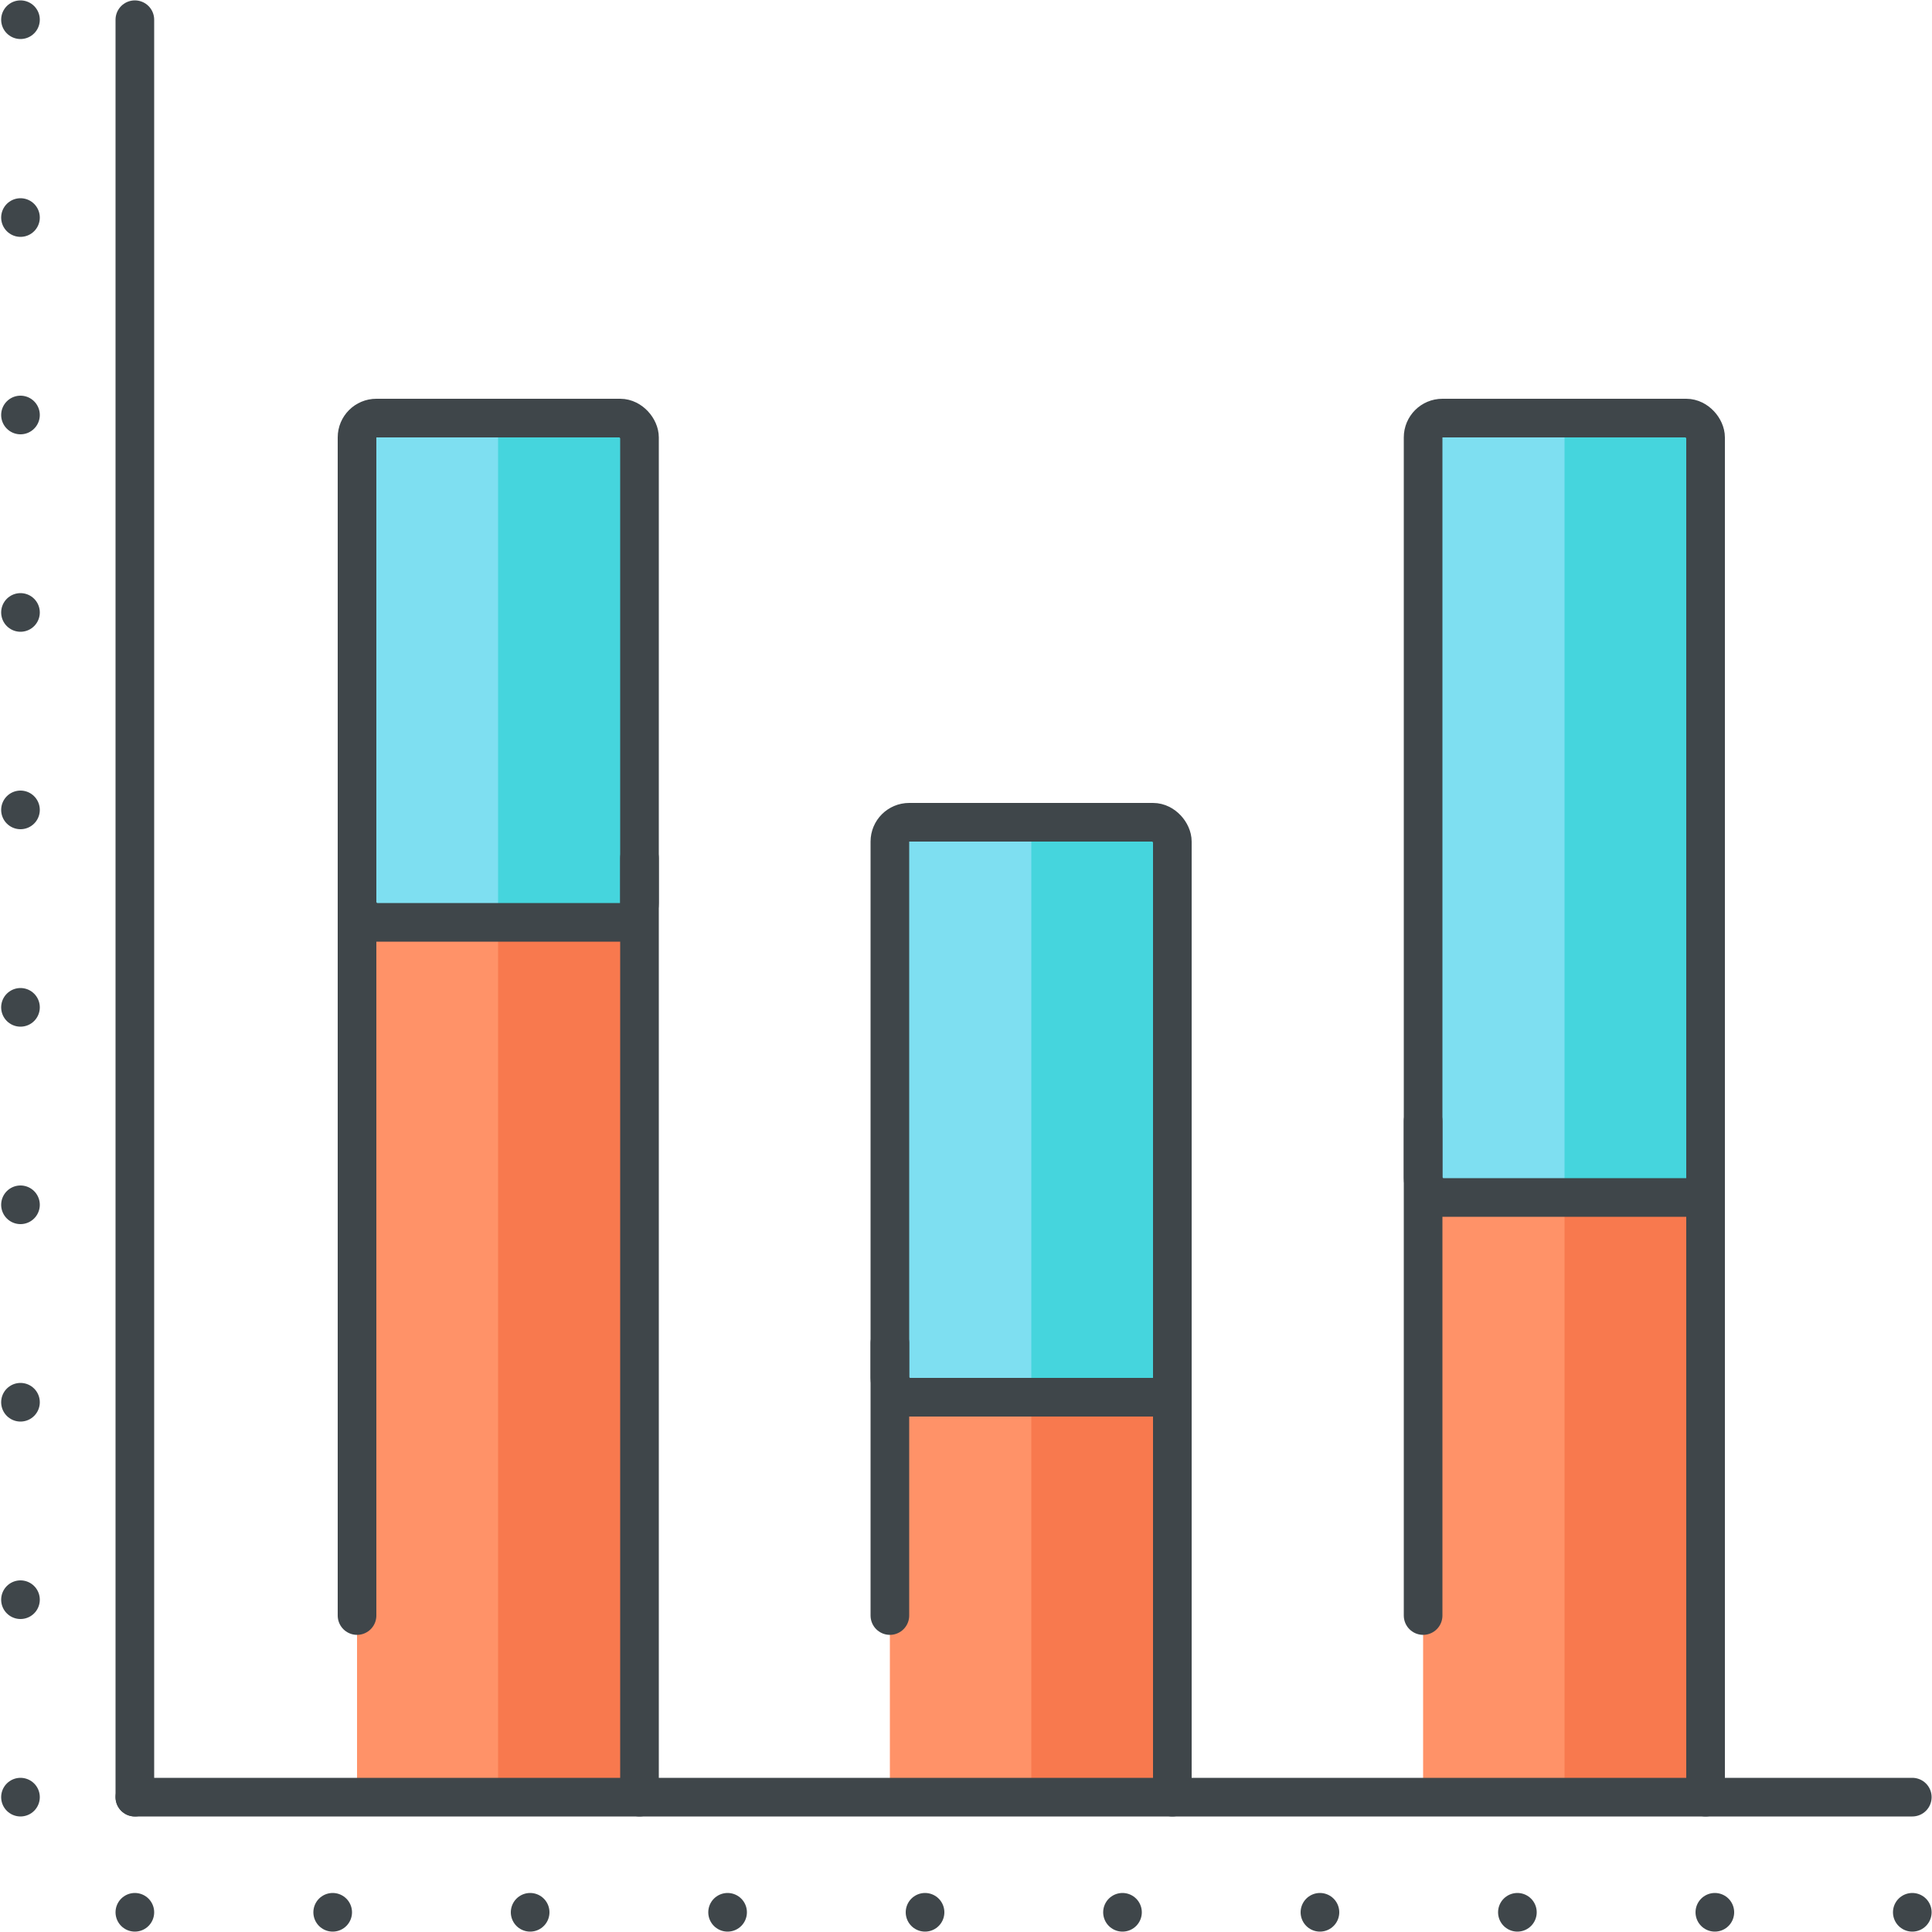 <svg xmlns="http://www.w3.org/2000/svg" viewBox="0 0 50 50"><defs><style>.cls-1,.cls-6{fill:none;stroke:#3f464a;stroke-linecap:round;stroke-miterlimit:10;}.cls-2{fill:#ff9268;}.cls-3{fill:#7edff1;}.cls-4{fill:#45d5dd;}.cls-5{fill:#f8794e;}.cls-6{stroke-dasharray:0 5.11;}</style></defs><g id="Layer_26" data-name="Layer 26"><line class="cls-1" x1="3.49" y1="46.51" x2="3.49" y2="0.51"/><rect class="cls-2" x="9.24" y="23.87" width="7.31" height="22.64"/><rect class="cls-3" x="9.24" y="10.94" width="7.31" height="12.93"/><rect class="cls-4" x="12.89" y="10.97" width="3.65" height="12.9"/><rect class="cls-5" x="12.89" y="23.87" width="3.65" height="22.64"/><rect class="cls-1" x="9.24" y="10.82" width="7.31" height="13.05" rx="0.5"/><line class="cls-1" x1="16.55" y1="22.21" x2="16.55" y2="46.51"/><line class="cls-1" x1="9.24" y1="23.07" x2="9.24" y2="41.81"/><rect class="cls-2" x="23.03" y="36.16" width="7.31" height="10.34"/><rect class="cls-5" x="26.69" y="36.16" width="3.46" height="10.34"/><line class="cls-1" x1="30.34" y1="34.76" x2="30.34" y2="46.51"/><rect class="cls-3" x="23.03" y="21.28" width="7.31" height="14.88"/><rect class="cls-4" x="26.69" y="21.28" width="3.65" height="14.88"/><rect class="cls-1" x="23.03" y="21.28" width="7.31" height="14.88" rx="0.5"/><line class="cls-1" x1="23.03" y1="34.76" x2="23.03" y2="41.81"/><rect class="cls-2" x="36.83" y="30.99" width="7.31" height="15.52"/><rect class="cls-3" x="36.83" y="10.94" width="7.31" height="20.05" rx="0.5"/><rect class="cls-5" x="40.49" y="31.29" width="3.46" height="15.22"/><rect class="cls-4" x="40.49" y="10.97" width="3.65" height="20.32"/><rect class="cls-1" x="36.83" y="10.82" width="7.31" height="20.17" rx="0.5"/><line class="cls-1" x1="44.14" y1="29.41" x2="44.14" y2="46.51"/><line class="cls-1" x1="36.83" y1="29.01" x2="36.83" y2="41.81"/><line class="cls-1" x1="49.49" y1="46.51" x2="3.49" y2="46.51"/><line class="cls-1" x1="0.53" y1="46.51" x2="0.53" y2="46.51"/><line class="cls-6" x1="0.53" y1="41.4" x2="0.53" y2="3.07"/><line class="cls-1" x1="0.53" y1="0.51" x2="0.53" y2="0.51"/><line class="cls-1" x1="3.49" y1="49.49" x2="3.49" y2="49.49"/><line class="cls-6" x1="8.61" y1="49.49" x2="46.94" y2="49.49"/><line class="cls-1" x1="49.49" y1="49.49" x2="49.49" y2="49.49"/></g></svg>